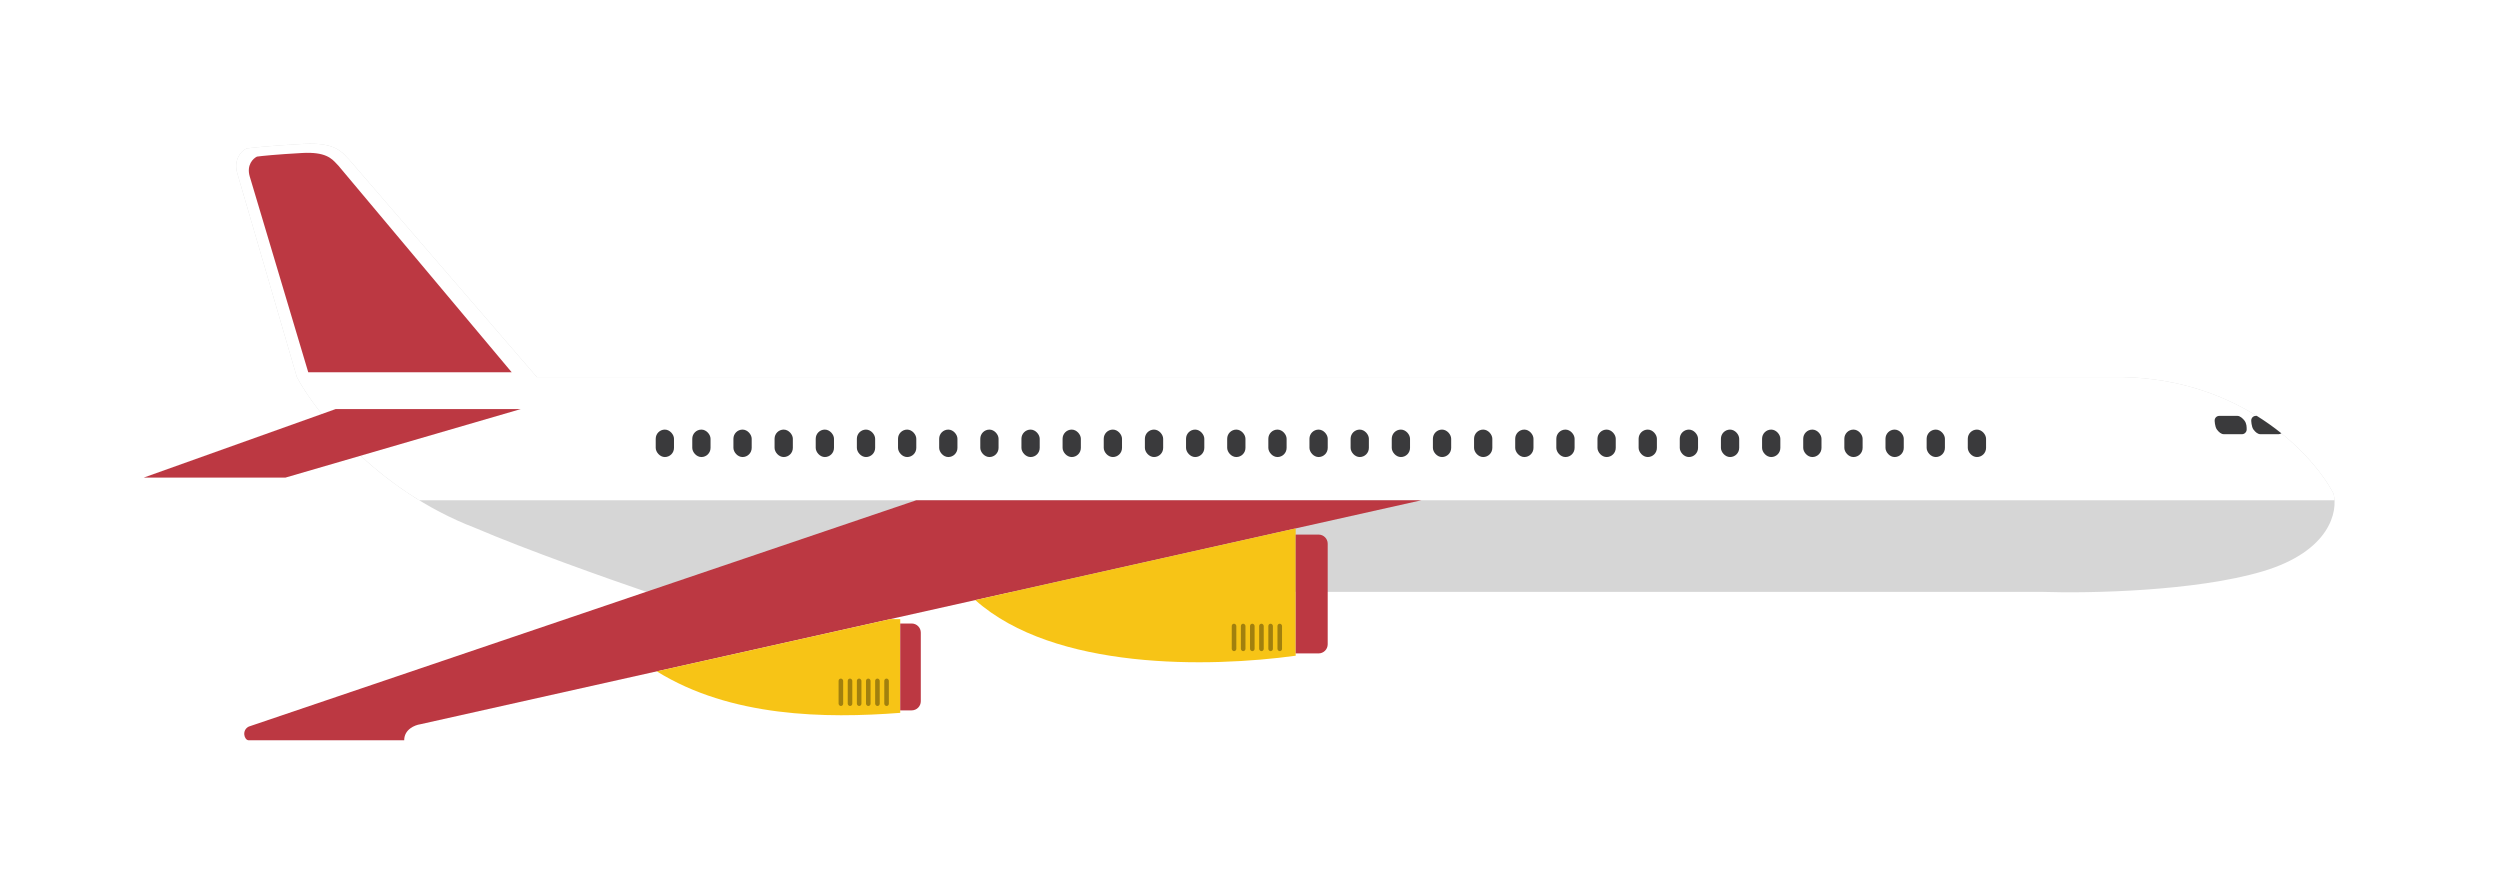 <svg width="87" height="31" viewBox="0 0 87 31" fill="none" xmlns="http://www.w3.org/2000/svg">
<g filter="url(#filter0_d)">
<path d="M10.33 9.121L8.261 2.041C8.113 1.532 8.412 1.246 8.58 1.166C8.765 1.14 9.423 1.071 10.568 1.007C11.714 0.943 11.921 1.325 12.159 1.564L18.682 9.121H73.809C78.072 9.185 80.517 11.852 81.207 13.178C81.366 13.788 81.095 15.182 78.741 15.883C76.386 16.582 72.668 16.651 71.104 16.598H22.5C21.254 16.174 18.316 15.135 16.534 14.371C13.098 13.056 10.966 10.323 10.33 9.121Z" fill="#D6D6D6"/>
<path fill-rule="evenodd" clip-rule="evenodd" d="M81.242 13.409H47.914H14.588C12.287 12 10.836 10.077 10.33 9.121L8.261 2.041C8.113 1.532 8.412 1.246 8.58 1.166C8.765 1.14 9.423 1.071 10.568 1.007C11.589 0.95 11.865 1.248 12.082 1.482C12.108 1.51 12.133 1.538 12.159 1.564L18.682 9.121H73.809C78.072 9.185 80.517 11.852 81.207 13.178C81.224 13.246 81.237 13.324 81.242 13.409Z" fill="white"/>
<rect x="22.819" y="10.95" width="0.636" height="0.955" rx="0.318" fill="#3A3A3C"/>
<rect x="24.091" y="10.95" width="0.636" height="0.955" rx="0.318" fill="#3A3A3C"/>
<rect x="25.523" y="10.95" width="0.636" height="0.955" rx="0.318" fill="#3A3A3C"/>
<rect x="26.955" y="10.95" width="0.636" height="0.955" rx="0.318" fill="#3A3A3C"/>
<rect x="28.387" y="10.95" width="0.636" height="0.955" rx="0.318" fill="#3A3A3C"/>
<rect x="29.819" y="10.95" width="0.636" height="0.955" rx="0.318" fill="#3A3A3C"/>
<rect x="31.251" y="10.95" width="0.636" height="0.955" rx="0.318" fill="#3A3A3C"/>
<rect x="32.683" y="10.95" width="0.636" height="0.955" rx="0.318" fill="#3A3A3C"/>
<rect x="34.114" y="10.95" width="0.636" height="0.955" rx="0.318" fill="#3A3A3C"/>
<rect x="35.546" y="10.95" width="0.636" height="0.955" rx="0.318" fill="#3A3A3C"/>
<rect x="36.978" y="10.95" width="0.636" height="0.955" rx="0.318" fill="#3A3A3C"/>
<rect x="38.41" y="10.95" width="0.636" height="0.955" rx="0.318" fill="#3A3A3C"/>
<rect x="39.842" y="10.95" width="0.636" height="0.955" rx="0.318" fill="#3A3A3C"/>
<rect x="41.274" y="10.95" width="0.636" height="0.955" rx="0.318" fill="#3A3A3C"/>
<rect x="42.706" y="10.95" width="0.636" height="0.955" rx="0.318" fill="#3A3A3C"/>
<rect x="44.138" y="10.95" width="0.636" height="0.955" rx="0.318" fill="#3A3A3C"/>
<rect x="45.569" y="10.95" width="0.636" height="0.955" rx="0.318" fill="#3A3A3C"/>
<rect x="47.001" y="10.95" width="0.636" height="0.955" rx="0.318" fill="#3A3A3C"/>
<rect x="48.433" y="10.95" width="0.636" height="0.955" rx="0.318" fill="#3A3A3C"/>
<rect x="49.865" y="10.95" width="0.636" height="0.955" rx="0.318" fill="#3A3A3C"/>
<rect x="51.297" y="10.95" width="0.636" height="0.955" rx="0.318" fill="#3A3A3C"/>
<rect x="52.729" y="10.95" width="0.636" height="0.955" rx="0.318" fill="#3A3A3C"/>
<rect x="54.16" y="10.95" width="0.636" height="0.955" rx="0.318" fill="#3A3A3C"/>
<rect x="55.592" y="10.95" width="0.636" height="0.955" rx="0.318" fill="#3A3A3C"/>
<rect x="57.024" y="10.95" width="0.636" height="0.955" rx="0.318" fill="#3A3A3C"/>
<rect x="58.456" y="10.95" width="0.636" height="0.955" rx="0.318" fill="#3A3A3C"/>
<rect x="59.888" y="10.95" width="0.636" height="0.955" rx="0.318" fill="#3A3A3C"/>
<rect x="61.32" y="10.95" width="0.636" height="0.955" rx="0.318" fill="#3A3A3C"/>
<rect x="62.752" y="10.95" width="0.636" height="0.955" rx="0.318" fill="#3A3A3C"/>
<rect x="64.183" y="10.95" width="0.636" height="0.955" rx="0.318" fill="#3A3A3C"/>
<rect x="65.615" y="10.95" width="0.636" height="0.955" rx="0.318" fill="#3A3A3C"/>
<rect x="67.047" y="10.95" width="0.636" height="0.955" rx="0.318" fill="#3A3A3C"/>
<rect x="68.479" y="10.95" width="0.636" height="0.955" rx="0.318" fill="#3A3A3C"/>
<path d="M77.07 10.632C77.07 10.544 77.141 10.473 77.229 10.473H77.865C77.953 10.473 78.05 10.563 78.104 10.632C78.189 10.742 78.184 10.871 78.184 10.95C78.184 11.03 78.112 11.11 78.025 11.11H77.388C77.3 11.11 77.216 11.04 77.15 10.95C77.073 10.848 77.07 10.632 77.07 10.632Z" fill="#3A3A3C"/>
<path d="M78.537 10.473L78.502 10.473C78.414 10.473 78.343 10.544 78.343 10.632C78.343 10.632 78.346 10.848 78.422 10.95C78.489 11.04 78.573 11.11 78.661 11.11H79.297C79.332 11.11 79.364 11.097 79.39 11.078C79.131 10.87 78.846 10.666 78.537 10.473Z" fill="#3A3A3C"/>
<path d="M17.807 8.955H10.727L8.691 2.142C8.573 1.739 8.81 1.513 8.943 1.45C9.09 1.429 9.61 1.374 10.517 1.324C11.325 1.279 11.542 1.514 11.714 1.7C11.735 1.722 11.755 1.744 11.775 1.764L17.807 8.955Z" fill="#BC3842"/>
<path d="M11.682 10.235H18.125L9.932 12.621H5L11.682 10.235Z" fill="#BC3842"/>
<path d="M49.465 13.409H31.885L8.657 21.285C8.403 21.412 8.498 21.762 8.657 21.762H14.066C14.066 21.38 14.438 21.232 14.623 21.205L49.465 13.409Z" fill="#BC3842"/>
<path fill-rule="evenodd" clip-rule="evenodd" d="M33.94 16.883L45.09 14.388V18.819C42.098 19.231 36.692 19.338 33.94 16.883Z" fill="#F7C416"/>
<path fill-rule="evenodd" clip-rule="evenodd" d="M45.09 18.739C45.09 18.739 45.09 18.739 45.09 18.739H45.885C46.061 18.739 46.204 18.597 46.204 18.421V14.921C46.204 14.745 46.061 14.603 45.885 14.603H45.09C45.09 14.603 45.09 14.603 45.09 14.603V18.739Z" fill="#BC3842"/>
<path fill-rule="evenodd" clip-rule="evenodd" d="M22.856 19.363L30.978 17.546L31.328 17.546V20.807C28.726 21.008 25.428 20.961 22.856 19.363Z" fill="#F7C416"/>
<path fill-rule="evenodd" clip-rule="evenodd" d="M31.328 20.721H31.726C31.902 20.721 32.044 20.578 32.044 20.403V18.016C32.044 17.84 31.902 17.698 31.726 17.698H31.328V20.721Z" fill="#BC3842"/>
<rect x="44.456" y="17.705" width="0.159" height="0.955" rx="0.08" fill="black" fill-opacity="0.35"/>
<rect x="30.773" y="19.614" width="0.159" height="0.955" rx="0.08" fill="black" fill-opacity="0.35"/>
<rect x="44.138" y="17.705" width="0.159" height="0.955" rx="0.08" fill="black" fill-opacity="0.35"/>
<rect x="30.455" y="19.614" width="0.159" height="0.955" rx="0.08" fill="black" fill-opacity="0.35"/>
<rect x="43.819" y="17.705" width="0.159" height="0.955" rx="0.08" fill="black" fill-opacity="0.35"/>
<rect x="30.137" y="19.614" width="0.159" height="0.955" rx="0.08" fill="black" fill-opacity="0.35"/>
<rect x="43.501" y="17.705" width="0.159" height="0.955" rx="0.08" fill="black" fill-opacity="0.35"/>
<rect x="29.819" y="19.614" width="0.159" height="0.955" rx="0.08" fill="black" fill-opacity="0.35"/>
<rect x="43.183" y="17.705" width="0.159" height="0.955" rx="0.08" fill="black" fill-opacity="0.35"/>
<rect x="29.501" y="19.614" width="0.159" height="0.955" rx="0.08" fill="black" fill-opacity="0.35"/>
<rect x="42.865" y="17.705" width="0.159" height="0.955" rx="0.08" fill="black" fill-opacity="0.35"/>
<rect x="29.183" y="19.614" width="0.159" height="0.955" rx="0.08" fill="black" fill-opacity="0.35"/>
</g>
<defs>
<filter id="filter0_d" x="0" y="0" width="86.244" height="30.762" filterUnits="userSpaceOnUse" color-interpolation-filters="sRGB">
<feFlood flood-opacity="0" result="BackgroundImageFix"/>
<feColorMatrix in="SourceAlpha" type="matrix" values="0 0 0 0 0 0 0 0 0 0 0 0 0 0 0 0 0 0 127 0"/>
<feOffset dy="4"/>
<feGaussianBlur stdDeviation="2.5"/>
<feColorMatrix type="matrix" values="0 0 0 0 0 0 0 0 0 0 0 0 0 0 0 0 0 0 0.65 0"/>
<feBlend mode="normal" in2="BackgroundImageFix" result="effect1_dropShadow"/>
<feBlend mode="normal" in="SourceGraphic" in2="effect1_dropShadow" result="shape"/>
</filter>
</defs>
</svg>
